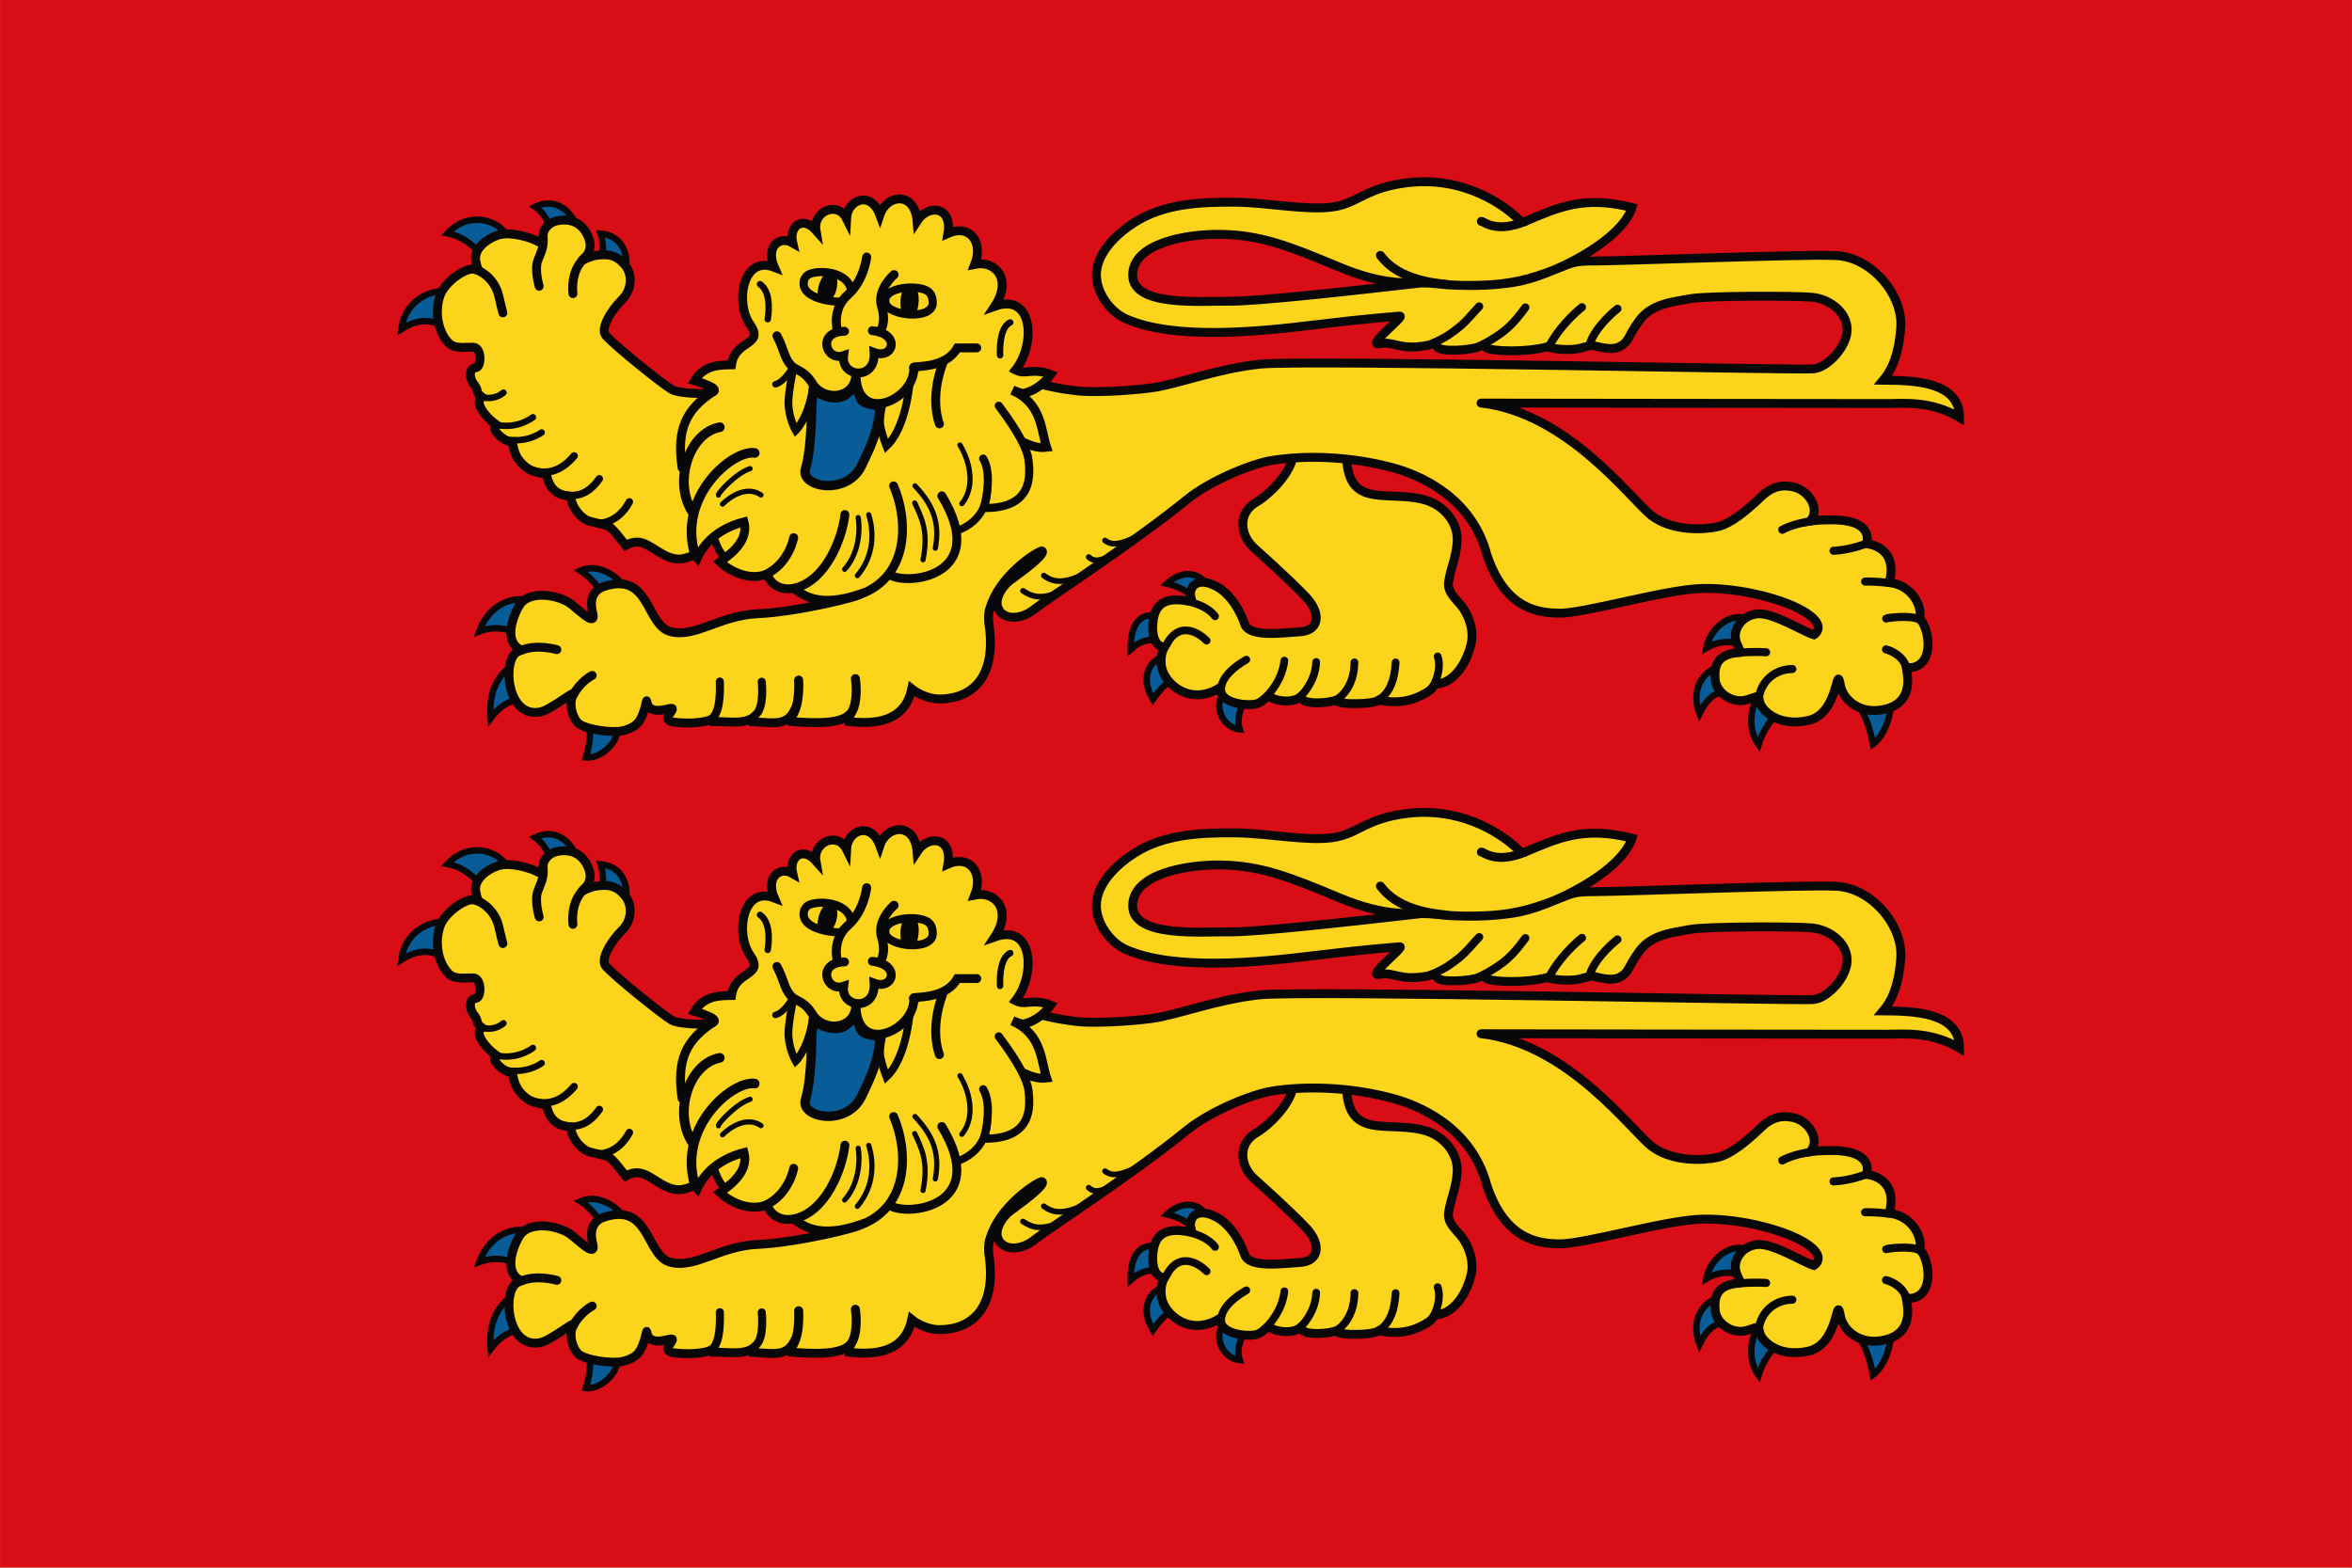 <?xml version="1.0" encoding="UTF-8"?>
<svg width="900" height="600" version="1.1" viewBox="0 0 238.12 158.75" xmlns="http://www.w3.org/2000/svg" xmlns:cc="http://creativecommons.org/ns#" xmlns:dc="http://purl.org/dc/elements/1.1/" xmlns:rdf="http://www.w3.org/1999/02/22-rdf-syntax-ns#">
<g transform="translate(953.76 33.351)">
<g transform="translate(1.25e-6 -1.15e-5)">
<path d="m-953.76-33.351h238.12v158.75h-238.12z" fill="#d90d16"/>
<g transform="matrix(1.071 0 0 1.071 45.447 -3.287)">
<g transform="translate(1.1311e-7 .994)">
<g transform="translate(0 .064)">
<g transform="matrix(.674 0 0 .674 -553.27 176.83)">
<path d="m-481.65-206.15c-0.312 1.472 0.231 1.5 0.854 2.551 0.623 1.05-0.372 4.279-0.372 4.279 2.867 0.271 6.513-4.214 3.022-6.285z" fill="#085d98" stroke="#080808" stroke-width=".905"/>
<path d="m-303.36-207.97s-0.281 0.241 0.899 1.767 1.809 5.012 1.809 5.012c2.292-1.628 3.35-7.165 1.745-7.228z" fill="#085d98" stroke="#080808" stroke-width=".905"/>
<path d="m-321.46-211.76c-0.873-0.974-5.361 1.403-3.525 6.273 1.904-3.93 4.098-2.789 4.098-2.789z" fill="#085d98" stroke="#080808" stroke-width=".905"/>
<path d="m-391.45-208.13c-1.729 0.554-0.888 4.589 1.981 4.873-0.995-3.102 2.586-5.477 0.189-5.477z" fill="#085d98" stroke="#080808" stroke-width=".905"/>
<path d="m-399.7-213.22c-1.507-0.608-4.226 2.093-1.942 5.737 2.301-3.296 4.254-3.494 4.254-3.494z" fill="#085d98" stroke="#080808" stroke-width=".905"/>
<path d="m-400.4-218.64c-0.775-1.002-4.473-1.48-4.356 4.143 2.682-2.419 4.861-0.768 4.854-0.721z" fill="#085d98" stroke="#080808" stroke-width=".905"/>
<path d="m-394.01-222.61c0.331-1.52-2.523-3.969-5.668-1.085 3.124 0.72 3.965 2.338 3.914 2.345z" fill="#085d98" stroke="#080808" stroke-width=".905"/>
<path d="m-374.49-242.36c-0.209 8.656 5.857 5.315 11.246 6.988 2.797 0.939 4.417 3.415 4.269 5.742-0.149 2.327-0.846 3.522-1.19 5.577-0.216 1.287 0.505 1.993 1.646 3.3 1.141 1.306 1.925 3.599 1.516 5.434-0.549 2.465-2.22 5.504-4.94 5.744 0.092-1.147-0.114 0.733 0.043-0.519 0 0-0.295 1.044-1.226 1.591-0.931 0.547-3.161 1.939-6.849 1.129 0 0 0.961-0.514 0.031 0.019-1.099 0.742-7.192 0.632-5.646-0.197 0.446 0.839 0 0-0.264 0.135-0.754 0.457-5.041 0.853-5.041-0.447-1.118 0.955-3.194 0.665-4.16 0.168-0.764-0.624-0.906 0.698-2.354 0.914-1.448 0.216-4.591-0.216-4.753-1.949-0.39-0.817-0.061 0.644 0.012-0.433-4.31 2.78-7.92-0.548-8.287-2.899-0.143-0.917-0.07-1.887 0.413-2.753 0 0-1.854 0.152-1.634-3.245 0.22-3.397 2.46-3.615 4.829-3.231 1.127 0.216 0.286-0.306 0.483-1.3 0.269-1.354 1.653-1.665 3.243-0.891 2.093 0.866 3.679 3.49 4.322 5.439 0.643 1.949 5.484 1.222 7.726 1.102 2.736-0.146 3.03-2.537 0.966-4.784-2.064-2.247-7.313-6.927-7.313-6.927-1.996-1.759-2.413-4.878 0.158-6.414 2.571-1.536 5.525-4.992 5.292-7.323z" fill="#fcd41c" stroke="#080808" stroke-width="1.247"/>
<path d="m-457.9-233.44c-0.734 2.147-0.018 5.305-2.529 6.514-2.525-0.178-2.607-4.067-3.103-3.215l1.062-0.753 0.246-0.415 0.529-0.257z" fill="#fcd41c" stroke="#080808" stroke-width="1.087"/>
<path d="m-314.48-210.05c-1.69-0.224-4.884 5.197-2.225 8.914 1.337-4.308 4.989-6.183 4.989-6.183z" fill="#085d98" stroke="#080808" stroke-width=".905"/>
<path d="m-318.34-218.49c-0.602-1.284-4.841-0.225-5.68 3.802 2.858-1.66 5.411-0.292 5.411-0.292z" fill="#085d98" stroke="#080808" stroke-width=".905"/>
<path d="m-475.42-221.84c0.468-1.366-3.17-5.147-6.509-3.685 3.101 2 3.917 5.438 3.917 5.438z" fill="#085d98" stroke="#080808" stroke-width=".905"/>
<path d="m-488.96-212.25c-1.145-1.389-6.184 0.892-5.572 7.429 2.931-3.955 6.382-2.491 6.382-2.491z" fill="#085d98" stroke="#080808" stroke-width=".905"/>
<path d="m-488.56-220.46c-0.463-1.833-5.749-1.582-7.557 3.447 3.751-1.404 6.534 1.061 6.534 1.061z" fill="#085d98" stroke="#080808" stroke-width=".905"/>
<path d="m-492.27-271.89c0.242-2.022-4.776-4.768-8.308-0.957 4.011 0.769 5.7 4.707 5.7 4.707l2.608-3.751z" fill="#085d98" stroke="#080808" stroke-width=".905"/>
<path d="m-500-264.02c-0.537-1.581-6.382-0.561-7.057 4.591 3.861-2.454 6.13-0.051 6.13-0.051z" fill="#085d98" stroke="#080808" stroke-width=".905"/>
<path d="m-482.67-272.85c0.633-1.577-1.973-5.5-5.617-3.718 3.029 2.183 2.155 5.925 2.155 5.925z" fill="#085d98" stroke="#080808" stroke-width=".905"/>
<path d="m-476.07-267.22c1.038-0.608 0.97-5.241-3.025-5.579 0.635 1.982 0.101 5.325 0.101 5.325z" fill="#085d98" stroke="#080808" stroke-width=".905"/>
<path d="m-452.61-248.01s4.139 14.294 15.07 2.328" fill="none" stroke="#080808" stroke-width=".362px"/>
<path d="m-384.92-241c-2.736 0.433-8.601 2.761-12.021 5.551-7.212 5.882-19.762 14.058-21.371 15.358-1.61 1.3-3.951 1.615-4.916 0.099-0.966-1.517-1.61-0.433-1.449 1.733 1.279 8.179-2.809 10.827-7.107 10.732-1.157-0.025-2.74-0.64-3.692-1.411-0.939 4.571-5.093 5.025-8.846 4.574-0.058-0.539 0.286-1.161 0.286-1.161-1.24 1.571-5.053 1.405-8.326 1.167-0.218-0.956 0.426-0.859 0.381-1.454-1.099 2.01-2.701 1.685-5.763 1.472-0.036-0.423 0.398-0.913 0.398-0.913-1.34 1.425-3.788 0.854-5.954 0.888-0.078-0.384-0.678-0.141-0.678-0.141-0.864 0.26-2.702 0.535-5.138 0.197-1.21-0.45-0.187-1.075 0.071-1.744 0.282-0.686-2.91 1.179-3.541-0.866-0.127-0.889 0 0-0.673 1.673-0.42 1.043-0.995 1.713-2.604 2.145-1.61 0.433-5.598-0.173-6.439-1.082-0.868-0.897-1.288-2.815-0.644-3.899 0.644-1.082-3.065 2.09-4.668 2.383-4.715 0.884-5.334-7.424-3.123-8.449l0.514-0.238c-2.349-0.984-1.463-4.258-0.289-6.255 1.174-1.997 4.801-1.682 6.921-0.433 1.241 0.828 3.896 3.668 3.381 1.516-0.359-1.33-0.361-3.108 1.586-3.748 6.501-2.137 5.828 5.493 9.359 6.347s6.777-2.277 12.252-2.526c5.475-0.248 14.324-2.415 14.299-2.754-7.213 2.428-8.753-0.987-9.557-0.771-2.828 0.345-3.508-2.053-3.498-2.03-2.555 1.011-5.288-0.467-6.602-1.718 0.919-0.718 4.141-2.696 3.366-5.609-3.002 0.782-5.338 2.47-6.542 5.036-0.705-0.905-1.612 0.803-3.964-0.089-2.353-0.892-3.636-3.063-6.085-1.652-2.619-3.318-1.944-2.559-4.936-3.351-1.815-0.481-2.936-2.91-2.662-3.38 0.274-0.47-2.826 0.43-3.488-3.159 0.183-0.296-0.688 0.043-2.357-0.716-2.032-1.232-2.279-2.835-2.439-3.917-1.039 0.097-3.254-1.812-2.254-2.383-1.692-1.221-3.131-3.23-2.004-3.881-0.987-0.756-0.434-0.793-0.99-1.619-1.026-1.221-0.708-2.512 0.097-2.512 0.805 0 0.923-2.883-0.384-2.883-1.307 0-2.578 0.229-3.387-0.582-1.634-1.637-2.015-4.691-1.163-6.842 0.716-1.807 3.486-3.713 4.649-3.518 1.163 0.196 0.581 0.586 0.291-1.173-0.291-1.759 1.64-3.08 2.906-3.518 1.533-0.682 4.306 0.109 5.375 0.587 1.032 0.462 1.162 0.782 1.162-0.587 0-0.962 0.831-1.818 1.83-2.07 1.663-0.382 2.996 0.062 3.836 1.092 0.826 1.013 1.453 2.737 0.291 3.909-1.162 1.172 0 0 1.735-0.212 2.022-0.247 2.936 0.38 3.785 1.385 1.056 1.249 1.064 3.43-0.436 4.887-1.322 1.284-3.196 4.104-2.179 5.082 1.454 1.57 7.866 6.738 9.228 7.524 1.363 0.787 10.391 0.922 3.182-1.27 1.334-2.295 3.764-2.188 5.16-2.218 0.453-3.555 4.697-2.649 2.594-5.669v-2e-5c-2.104-3.02-1.059-9.74 3.408-8.014-1.25-2.881 0.717-4.501 2.58-3.413-0.566-2.397 1.421-3.857 3.264-1.774-0.453-2.674 3.034-4.173 4.281-1.64 0.131-2.693 3.402-3.991 4.677-0.531 0.952-2.897 4.877-3.351 5.221 0.859 1.535-2.384 4.964-2.102 4.321 1.745 3.043-1.359 5.006 1.197 3.774 4.338 2.834-0.589 5.32 2.037 2.794 5.884 5.468-1.951 5.741 5.398 2.919 8.941 1.46 0.867 0.856 0.834 2.143 1.483 1.288 0.649 4.446 1.216 6.492 1.448s6.852 0.05 10.462-0.433c3.61-0.482 8.985-2.647 15.126-3.315 6.141-0.668 75.608 0.874 77.701 0.657 2.093-0.217 4.872-3.346 4.711-5.729-0.161-2.382-2.571-4.109-4.985-4.325-2.414-0.216-14.809-0.216-17.063 0.217-2.253 0.432-5.337 0.655-7.082 3.032-1.745 2.377-1.36 2.903-2.724 3.66-1.364 0.758-3.635-0.229-4.06-0.13l-1.173 0.274c-0.904 0.358-3.101 0.397-4.702 0l-0.122-0.125c-3.289 0.883-7.794 0.645-8.641 0.211-0.619-0.453 0.598-1.017-1.113-0.18-1.083 0.462-5.569 0.824-5.891-0.065-0.043-0.701-0.551-0.357-1.184-0.158-4.077 0.789-4.754-0.616-6.824-0.213-2.07 0.403 3.737-3.973 2.795-3.876-1.3 0.135-4.292 0.3-12.072 1.251-7.781 0.951-19.555 2.127-26.306-0.863-2.293-1.016-4.21-3.773-4.145-6.281 0.078-2.996 2.806-5.628 5.334-7.237 4.058-2.584 8.98-2.891 14.148-2.844 4.472 0.041 9.928 1.178 13.599 0.678 3.671-0.5 4.724-2.835 11.029-3.465 6.306-0.63 11.949 2.034 15.432 5.489-0.957 0.236 0.456 0.039 0.456 0.039 4.735-1.977 8.245-3.722 15.125-1.999-1.503 4.76-11.46 9.757-16.69 10.522-5.229 0.764-8.905 0.334-12.477 0.027-1.61-0.117-5.052 0.681-11.998-2.234-6.946-2.914-10.988-4.481-16.569-4.553-4.633-0.06-12.302 1.201-12.306 5.717-4e-3 4.516 9.749 3.607 13.492 3.67 3.743 0.063 17.464-1.475 26.967-2.564 3.22 0 2.113 0.344 6.606 0.346 4.493 1e-3 7.338-0.444 11.052-1.801 3.713-1.357 3.262-1.625 6.804-1.625 3.542 0 29.819-0.984 33.36-0.767 5.126-0.034 9.771 5.364 9.45 10.043-0.321 4.679-1.725 6.563-2.469 7.448 4.118 0.027 10.717 0.119 10.717 5.223-4.031-2.38-7.898-1.951-9.974-1.951-0.533 6e-3 -58.421-0.058-57.122-0.066 12.258 1.408 21.102 13.678 23.965 15.837 2.863 2.159 7.244 1.949 9.175 1.516 1.931-0.433 4.185-2.383 5.795-3.899 1.577-1.616 3.067-2.146 5.004-1.645 1.937 0.501 3.668 2.926 2.244 4.73 0 0 1.027-0.154 2.732-0.154 6.498-0.076 5.113 3.349 5.113 3.349s4.487 0.264 3.238 5.34l0.023 0.114c2.652 0.318 4.147 2.466 4.28 4.235l-4e-3 0.91c1.124 1.064 2.123 5.914-0.9 6.726-0.338 0.091-1.05 0.04-1.05 0.04 0.286 1.515 0.847 4.829-2.812 5.808s-6.093-1.357-6.415-3.307c-0.642-3.412-0.142 4.036-4.568 4.937-4.179 0.904-6.401-1.414-6.723-2.497-0.323-1.083 0.195-1.059-1.77-0.435-1.965 0.624-4.327-0.84-4.508-2.815-0.181-1.975 0.314-3.514 3.182-3.784 0.353-0.405 0.677 0.675-0.13-1.23-0.807-1.905 0.677-3.998 2.872-4.208 2.196-0.21 6.647 2.614 7.919 2.942 0 0 1.902-1.125-1.033-3.052s-9.46-3.608-14.742-3.446c-5.281 0.162-16.701 3.602-20.134 3.463-2.453-0.099-7.339-0.33-9.966-8.227-2.134-8.062-9.431-11.252-13.58-12.279-5.257-1.373-11.263-1.74-16.52-0.934z" fill="#fcd41c" stroke="#080808" stroke-width="1.247"/>
<path d="m-449.25-251.14c0.726 1.156 3.492 2.005 4.735 0.759 0.94-0.941 1.414-0.817 1.797 0.537 0.396 1.4 2.823 0.699 2.762 1.717-0.164 2.719-1.22 5.112-2.568 7.892-2.069 4.267-8.605 2.979-7.862 0.462 1.017-3.449 0.799-9.511 0.967-9.742z" fill="#085d98" stroke="#080808" stroke-width="1.313"/>
<path d="m-296.03-212.12c-0.7-1.884-2.801-2.356-2.801-2.356" fill="none" stroke="#080808" stroke-linecap="round" stroke-width="1.132"/>
<path d="m-428.71-243.15c1.587 2.649 2.054 6.046 0.261 8.227" fill="none" stroke="#080808" stroke-linecap="round" stroke-width=".724"/>
<path d="m-435.02-237.42c2.59 2.732 3.506 5.23 2.852 8.75" fill="none" stroke="#080808" stroke-linecap="round" stroke-width=".724"/>
<path d="m-435.06-235.02c0.914 1.977 1.992 3.91 1.167 7.969" fill="none" stroke="#080808" stroke-linecap="round" stroke-width=".724"/>
<path d="m-441.51-233.37c0.668 2.104 0.919 5.573-1.587 8.544" fill="none" stroke="#080808" stroke-linecap="round" stroke-width=".724"/>
<path d="m-444.89-225.71c1.719-1.867 2.278-4.887 1.905-7.262" fill="none" stroke="#080808" stroke-linecap="round" stroke-width=".724"/>
<path d="m-458.15-239.84c-2.048 0.667-4.579 3.533-4.443 3.714" fill="none" stroke="#080808" stroke-linecap="round" stroke-width=".724"/>
<path d="m-456.62-236.14c-2.54-1.708-5.397 1.282-5.397 1.282" fill="none" stroke="#080808" stroke-linecap="round" stroke-width=".724"/>
<path d="m-421.66-260.34c-1.675 0.739-1.428 4.598-1.428 4.598" fill="none" stroke="#080808" stroke-linecap="round" stroke-width=".905"/>
<path d="m-456.75-265.71c1.787 1.227 1.073 4.907 1.073 4.907" fill="none" stroke="#080808" stroke-linecap="round" stroke-width=".905"/>
<path d="m-496.94-267.88c1.951 0.583 3.177 2.216 3.527 3.761 0.35 1.545 0.595 2.431 0.595 2.431" fill="none" stroke="#080808" stroke-linecap="round" stroke-width="1.247"/>
<path d="m-481.45-269.28c-1.987 1.806-1.544 4.902-1.544 4.902" fill="none" stroke="#080808" stroke-linecap="round" stroke-width="1.247"/>
<path d="m-424.46-220.37c1.225-4.231 6.046-7.545 7.207-7.926 0 0 1.249 0.047-4.164 3.943-1.401 0.943-2.734 3.081-1.745 4.455" fill="none" stroke="#080808" stroke-width="1.247"/>
<path d="m-431.26-236.02c6.885 11.341-4.998 12.689-7.341 11.035" fill="none" stroke="#080808" stroke-linecap="round" stroke-width="1.247"/>
<path d="m-421.39-250.81c4.216 1.777 4.059 5.76 4.832 7.987-1.293 0.166-2.344-0.297-3.472-0.796" fill="none" stroke="#080808" stroke-width="1.247"/>
<path d="m-424.87-237.05c0 3.77-2.679 5.316-3.905 5.788" fill="none" stroke="#080808" stroke-linecap="round" stroke-width="1.058"/>
<path d="m-487.17-272.45c0.108 1.521-0.207 2.037-0.733 3.369-0.525 1.331 0.175 3.663 0.175 3.663" fill="none" stroke="#080808" stroke-linecap="round" stroke-width="1.247"/>
<path d="m-309.01-232.52c-3.333 0.466-4.615 1.419-4.614 1.418" fill="none" stroke="#080808" stroke-linecap="round" stroke-width="1.132"/>
<path d="m-301.65-229.3c-2.451 0.942-4.541 0.984-4.541 0.984" fill="none" stroke="#080808" stroke-linecap="round" stroke-width="1.132"/>
<path d="m-298.54-223.82c-2.102-0.234-3.225-0.169-3.225-0.169" fill="none" stroke="#080808" stroke-linecap="round" stroke-width="1.132"/>
<path d="m-294.06-218.61c-1.098-0.761-4.659-0.284-4.744-0.205" fill="none" stroke="#080808" stroke-linecap="round" stroke-width="1.132"/>
<path d="m-316.67-207.73c0.526-2.827 2.778-3.993 4.704-3.993" fill="none" stroke="#080808" stroke-linecap="round" stroke-width="1.132"/>
<path d="m-319.45-213.98c1.559-0.239 3.808-0.094 3.808-0.094" fill="none" stroke="#080808" stroke-linecap="round" stroke-width="1.132"/>
<path d="m-463.24-250.7c-3.912 2.554-5.232 5.325-4.45 10.732" fill="none" stroke="#080808" stroke-linecap="round" stroke-width="1.247"/>
<path d="m-438.02-237.42c2.027 4.655 2.307 12.62-4.647 15.217" fill="none" stroke="#080808" stroke-linecap="round" stroke-width="1.239"/>
<path d="m-444.85-233.4c-0.351 3.307-2.679 9.448-7.214 10.358" fill="none" stroke="#080808" stroke-linecap="round" stroke-width="1.247"/>
<path d="m-340.36-257.38c0.876-2.592 3.868-4.884 3.868-4.884" fill="none" stroke="#080808" stroke-linecap="round" stroke-width="1.132"/>
<path d="m-345.86-257.4c1.752-3.063 4.386-5.077 4.386-5.077" fill="none" stroke="#080808" stroke-linecap="round" stroke-width="1.132"/>
<path d="m-355.04-257.43c2.664-1.49 3.781-2.486 5.628-5.018" fill="none" stroke="#080808" stroke-linecap="round" stroke-width="1.132"/>
<path d="m-362.19-257.52c1.594-0.7 2.43-1.312 3.499-2.174 1.046-0.844 1.655-1.687 2.805-2.898" fill="none" stroke="#080808" stroke-linecap="round" stroke-width="1.132"/>
<path d="m-360.59-265.7c-6.1-0.558-8.188-2.796-9.153-4.047" fill="none" stroke="#080808" stroke-linecap="round" stroke-width="1.247"/>
<path d="m-349.49-274.5c-4.1 1.662-5.739-0.021-6.09-0.021" fill="none" stroke="#080808" stroke-linecap="round" stroke-width="1.247"/>
<path d="m-456.01-224.96c3.342-1.55 3.979-5.196 3.979-5.196" fill="none" stroke="#080808" stroke-linecap="round" stroke-width="1.247"/>
<path d="m-457.5-242.04c-3.085-0.472-10.89 6.101-8.372 14.273" fill="none" stroke="#080808" stroke-linecap="round" stroke-width="1.35"/>
<path d="m-462.4-245.65c-4.383 0.832-6.53 7.774-3.852 11.855" fill="none" stroke="#080808" stroke-linecap="round" stroke-width="1.358"/>
<path d="m-423.27-248.66c2.897 3.852 3.999 6.207 4.167 7.549 0.273 2.331 0.574 6.892-6.272 6.799 0.53-1.766 1.014-5.12-0.082-6.934" fill="none" stroke="#080808" stroke-linecap="round" stroke-width="1.139"/>
<path d="m-435.86-265.49c-0.557 0.027-0.918 0.175-0.948 0.732-8e-3 0.126-0.158 0.561-0.221 1.012-0.063 0.451-0.046 0.938 0.01 1.484 0.29 1.294 1.961 1.464 2.271 0.399 0.179-0.668 0.261-1.231 0.252-1.774-5e-3 -0.271-0.049-0.597-0.099-0.84-0.15-0.627-0.639-1.024-1.265-1.013z" color="#000000" color-rendering="auto" fill="#080808" image-rendering="auto" shape-rendering="auto" solid-color="#000000" style="isolation:auto;mix-blend-mode:normal;text-decoration-color:#000000;text-decoration-line:none;text-decoration-style:solid;text-indent:0;text-transform:none;white-space:normal"/>
<path d="m-446.08-264.82c0.272-0.872 0.452-2.816-1.392-2.429-0.015 7e-3 -0.031 0.015-0.047 0.022l-8e-3 4e-3c-0.472 0.323-0.898 1.268-1.016 1.815-0.118 0.546-0.555 2.169 0.984 2.276l4e-3 -2.5e-4 4e-3 -2.4e-4c0.012 4e-4 0.038 2e-3 0.038 2e-3 0.748-0.177 1.245-0.97 1.434-1.689z" color="#000000" color-rendering="auto" fill="#080808" image-rendering="auto" shape-rendering="auto" solid-color="#000000" style="isolation:auto;mix-blend-mode:normal;text-decoration-color:#000000;text-decoration-line:none;text-decoration-style:solid;text-indent:0;text-transform:none;white-space:normal"/>
<path d="m-426.35-256.77h-2.732c-1.934 3.419-7.364 2.248-5.905 2.901" fill="none" stroke="#080808" stroke-linecap="round" stroke-width="1.247"/>
<path d="m-435.19-254.05c0.242 4.51-7.906 8.191-8.106 1.17" fill="none" stroke="#080808" stroke-linecap="round" stroke-width="1.247"/>
<path d="m-443.31-252.92c-0.178 3.299-4.611 3.792-6.212 0.965-1.246-1.885-2.245-1.513-3.051-2.571-0.876-1.15-0.799-2.021-1.811-3.941" fill="none" stroke="#080808" stroke-linecap="round" stroke-width="1.257"/>
<path d="m-431.13-254.59c-1.905 5.125-0.457 8.484-0.457 8.484" fill="none" stroke="#080808" stroke-linecap="round" stroke-width="1.247"/>
<path d="m-452.53-253.52c-1.103 1.716-2.065 1.852-2.065 1.852" fill="none" stroke="#080808" stroke-linecap="round" stroke-width=".905"/>
<path d="m-421.41-253.97s0.831 0.664 1.787 0.573c1.223-0.117 2.265-0.21 3.64 0.35-0.768 1.1-2.074 2.204-3.638 2.615-0.5 0.132-1.464-0.351-1.711-0.454" fill="#fcd41c" stroke="#080808" stroke-width="1.247"/>
<path d="m-495.59-249.83c1.859 0.391 2.955-0.759 2.877-0.699" fill="none" stroke="#080808" stroke-linecap="round" stroke-width=".905"/>
<path d="m-494.29-246.12c3.289 1.003 5.68-0.923 5.68-0.923" fill="none" stroke="#080808" stroke-linecap="round" stroke-width=".905"/>
<path d="m-490.13-214.39c2.075-0.86 4.881-0.054 4.881-0.054" fill="#085d98" stroke="#080808" stroke-linecap="round" stroke-width="1.247"/>
<path d="m-482.89-208.2c1.051-1.884 2.597-2.629 2.597-2.629" fill="#085d98" stroke="#080808" stroke-linecap="round" stroke-width="1.247"/>
<path d="m-463.81-204.62c1.392-0.532 1.482-3.4 1.421-5.349" fill="none" stroke="#080808" stroke-linecap="round" stroke-width="1.132"/>
<path d="m-457.39-205.3c1.302-0.996 0.875-4.641 0.875-4.641" fill="none" stroke="#080808" stroke-linecap="round" stroke-width="1.132"/>
<path d="m-452.28-205.25c1.178-1.248 0.943-4.922 0.943-4.922" fill="none" stroke="#080808" stroke-linecap="round" stroke-width="1.268"/>
<path d="m-444.12-205.33c1.287-1.601 0.742-5.031 0.742-5.044" fill="none" stroke="#080808" stroke-linecap="round" stroke-width="1.268"/>
<path d="m-388.55-213.04c-3.601 2.11-3.563 3.854-3.524 4.358" fill="none" stroke="#080808" stroke-linecap="round" stroke-width="1.087"/>
<path d="m-383.21-212.9c-0.351 3.063-2.542 5.05-2.542 5.05" fill="none" stroke="#080808" stroke-linecap="round" stroke-width="1.087"/>
<path d="m-378.75-212.71c-0.111 2.915-2.202 4.833-2.202 4.833" fill="none" stroke="#080808" stroke-linecap="round" stroke-width="1.087"/>
<path d="m-373.39-212.66c-9e-3 3.446-2.012 4.867-2.012 4.867" fill="none" stroke="#080808" stroke-linecap="round" stroke-width="1.087"/>
<path d="m-367.61-212.65c-0.148 2.545-0.819 3.96-1.87 4.902" fill="none" stroke="#080808" stroke-linecap="round" stroke-width="1.087"/>
<path d="m-361.71-213.49c0.526 1.65-0.259 3.359-0.259 3.359" fill="none" stroke="#080808" stroke-linecap="round" stroke-width="1.087"/>
<path d="m-396.78-221.21c2.948 0.632 3.843 2.085 3.843 2.085" fill="none" stroke="#080808" stroke-linecap="round" stroke-width="1.087"/>
<path d="m-399.78-215.08c1.891-3.646 4.77-1.545 5.663-0.627" fill="none" stroke="#080808" stroke-linecap="round" stroke-width="1.087"/>
<path d="m-414.85-222.49c-2.505 0.999-3.69 0.68-5.023-0.203" fill="none" stroke="#080808" stroke-linecap="round" stroke-width=".792"/>
<path d="m-411.49-224.95c-2.599 1.218-4.106 1.142-5.461 0.115" fill="none" stroke="#080808" stroke-linecap="round" stroke-width=".792"/>
<path d="m-407.02-227.96c-1.758 1-2.759 1.342-3.632 0.526" fill="none" stroke="#080808" stroke-linecap="round" stroke-width=".792"/>
<path d="m-403.92-230.28c-2.151 1-3.376 1.342-4.444 0.526" fill="none" stroke="#080808" stroke-linecap="round" stroke-width=".792"/>
<path d="m-452.03-254.18s-0.73 3.41-0.739 5.058c-0.012 2.162 1.022 3.934 1.022 3.934s1.967-1.875 2.493-6.677" fill="none" stroke="#080808" stroke-width="1.087"/>
<path d="m-439.46-249.44s-0.526 2.139-0.455 3.221c0.073 1.117 0.897 3.237 0.897 3.237 0.841-0.778 2.564-2.982 3.249-8.688" fill="none" stroke="#080808" stroke-width="1.087"/>
<path d="m-492.24-243.91c2.903 0.447 4.7-0.894 4.856-1" fill="none" stroke="#080808" stroke-linecap="round" stroke-width=".905"/>
<path d="m-479.67-232.19c0.026 0.047 2.825 0.305 4.593-2.988" fill="none" stroke="#080808" stroke-linecap="round" stroke-width="1.041"/>
<path d="m-484.94-236.28c1.906 0.384 3.762 0.523 5.644-2.131" fill="none" stroke="#080808" stroke-linecap="round" stroke-width="1.041"/>
<path d="m-489.46-239.91c0.328-0.057 3.374 2.137 6.636-1.71" fill="none" stroke="#080808" stroke-linecap="round" stroke-width="1.041"/>
<path d="m-432.53-263.15c0.087 2.557-6.153 1.905-6.599 0.142-0.628-2.132 3.682-2.637 5.492-1.934 0.954 0.37 1.074 1.135 1.107 1.793z" fill="none" stroke="#080808" stroke-width="1.148"/>
<path d="m-444-264.97c-0.516-2.57-4.618-2.822-6.002-2.071-0.193 0.105-0.455 0.463-0.541 0.642-0.814 2.626 3.784 3.168 4.907 3.14" fill="none" stroke="#080808" stroke-width="1.148"/>
<path d="m-445.91-259.27s-0.823-2.927 1.464-4.939c2.287-2.012 2.652-5.305 2.652-5.305" fill="none" stroke="#080808" stroke-linecap="round" stroke-width="1.268"/>
<path d="m-439.97-259s1.006-1.189 0.274-3.567c-0.732-2.378 1.738-4.482 1.738-4.482" fill="none" stroke="#080808" stroke-linecap="round" stroke-width="1.268"/>
<path d="m-441-259.19c4.033 0.437 2.944 4.079 0.248 3.065 0.248 4.009-4.699 3.504-4.276 0.432-2.496 0.855-3.816-3.361 0.126-3.408" fill="none" stroke="#080808" stroke-linecap="round" stroke-width="1.247"/>
</g>
<g transform="matrix(.674 0 0 .674 -553.27 236.46)">
<path d="m-481.65-206.15c-0.312 1.472 0.231 1.5 0.854 2.551 0.623 1.05-0.372 4.279-0.372 4.279 2.867 0.271 6.513-4.214 3.022-6.285z" fill="#085d98" stroke="#080808" stroke-width=".905"/>
<path d="m-303.36-207.97s-0.281 0.241 0.899 1.767 1.809 5.012 1.809 5.012c2.292-1.628 3.35-7.165 1.745-7.228z" fill="#085d98" stroke="#080808" stroke-width=".905"/>
<path d="m-321.46-211.76c-0.873-0.974-5.361 1.403-3.525 6.273 1.904-3.93 4.098-2.789 4.098-2.789z" fill="#085d98" stroke="#080808" stroke-width=".905"/>
<path d="m-391.45-208.13c-1.729 0.554-0.888 4.589 1.981 4.873-0.995-3.102 2.586-5.477 0.189-5.477z" fill="#085d98" stroke="#080808" stroke-width=".905"/>
<path d="m-399.7-213.22c-1.507-0.608-4.226 2.093-1.942 5.737 2.301-3.296 4.254-3.494 4.254-3.494z" fill="#085d98" stroke="#080808" stroke-width=".905"/>
<path d="m-400.4-218.64c-0.775-1.002-4.473-1.48-4.356 4.143 2.682-2.419 4.861-0.768 4.854-0.721z" fill="#085d98" stroke="#080808" stroke-width=".905"/>
<path d="m-394.01-222.61c0.331-1.52-2.523-3.969-5.668-1.085 3.124 0.72 3.965 2.338 3.914 2.345z" fill="#085d98" stroke="#080808" stroke-width=".905"/>
<path d="m-374.49-242.36c-0.209 8.656 5.857 5.315 11.246 6.988 2.797 0.939 4.417 3.415 4.269 5.742-0.149 2.327-0.846 3.522-1.19 5.577-0.216 1.287 0.505 1.993 1.646 3.3 1.141 1.306 1.925 3.599 1.516 5.434-0.549 2.465-2.22 5.504-4.94 5.744 0.092-1.147-0.114 0.733 0.043-0.519 0 0-0.295 1.044-1.226 1.591-0.931 0.547-3.161 1.939-6.849 1.129 0 0 0.961-0.514 0.031 0.019-1.099 0.742-7.192 0.632-5.646-0.197 0.446 0.839 0 0-0.264 0.135-0.754 0.457-5.041 0.853-5.041-0.447-1.118 0.955-3.194 0.665-4.16 0.168-0.764-0.624-0.906 0.698-2.354 0.914-1.448 0.216-4.591-0.216-4.753-1.949-0.39-0.817-0.061 0.644 0.012-0.433-4.31 2.78-7.92-0.548-8.287-2.899-0.143-0.917-0.07-1.887 0.413-2.753 0 0-1.854 0.152-1.634-3.245 0.22-3.397 2.46-3.615 4.829-3.231 1.127 0.216 0.286-0.306 0.483-1.3 0.269-1.354 1.653-1.665 3.243-0.891 2.093 0.866 3.679 3.49 4.322 5.439 0.643 1.949 5.484 1.222 7.726 1.102 2.736-0.146 3.03-2.537 0.966-4.784-2.064-2.247-7.313-6.927-7.313-6.927-1.996-1.759-2.413-4.878 0.158-6.414 2.571-1.536 5.525-4.992 5.292-7.323z" fill="#fcd41c" stroke="#080808" stroke-width="1.247"/>
<path d="m-457.9-233.44c-0.734 2.147-0.018 5.305-2.529 6.514-2.525-0.178-2.607-4.067-3.103-3.215l1.062-0.753 0.246-0.415 0.529-0.257z" fill="#fcd41c" stroke="#080808" stroke-width="1.087"/>
<path d="m-314.48-210.05c-1.69-0.224-4.884 5.197-2.225 8.914 1.337-4.308 4.989-6.183 4.989-6.183z" fill="#085d98" stroke="#080808" stroke-width=".905"/>
<path d="m-318.34-218.49c-0.602-1.284-4.841-0.225-5.68 3.802 2.858-1.66 5.411-0.292 5.411-0.292z" fill="#085d98" stroke="#080808" stroke-width=".905"/>
<path d="m-475.42-221.84c0.468-1.366-3.17-5.147-6.509-3.685 3.101 2 3.917 5.438 3.917 5.438z" fill="#085d98" stroke="#080808" stroke-width=".905"/>
<path d="m-488.96-212.25c-1.145-1.389-6.184 0.892-5.572 7.429 2.931-3.955 6.382-2.491 6.382-2.491z" fill="#085d98" stroke="#080808" stroke-width=".905"/>
<path d="m-488.56-220.46c-0.463-1.833-5.749-1.582-7.557 3.447 3.751-1.404 6.534 1.061 6.534 1.061z" fill="#085d98" stroke="#080808" stroke-width=".905"/>
<path d="m-492.27-271.89c0.242-2.022-4.776-4.768-8.308-0.957 4.011 0.769 5.7 4.707 5.7 4.707l2.608-3.751z" fill="#085d98" stroke="#080808" stroke-width=".905"/>
<path d="m-500-264.02c-0.537-1.581-6.382-0.561-7.057 4.591 3.861-2.454 6.13-0.051 6.13-0.051z" fill="#085d98" stroke="#080808" stroke-width=".905"/>
<path d="m-482.67-272.85c0.633-1.577-1.973-5.5-5.617-3.718 3.029 2.183 2.155 5.925 2.155 5.925z" fill="#085d98" stroke="#080808" stroke-width=".905"/>
<path d="m-476.07-267.22c1.038-0.608 0.97-5.241-3.025-5.579 0.635 1.982 0.101 5.325 0.101 5.325z" fill="#085d98" stroke="#080808" stroke-width=".905"/>
<path d="m-452.61-248.01s4.139 14.294 15.07 2.328" fill="none" stroke="#080808" stroke-width=".362px"/>
<path d="m-384.92-241c-2.736 0.433-8.601 2.761-12.021 5.551-7.212 5.882-19.762 14.058-21.371 15.358-1.61 1.3-3.951 1.615-4.916 0.099-0.966-1.517-1.61-0.433-1.449 1.733 1.279 8.179-2.809 10.827-7.107 10.732-1.157-0.025-2.74-0.64-3.692-1.411-0.939 4.571-5.093 5.025-8.846 4.574-0.058-0.539 0.286-1.161 0.286-1.161-1.24 1.571-5.053 1.405-8.326 1.167-0.218-0.956 0.426-0.859 0.381-1.454-1.099 2.01-2.701 1.685-5.763 1.472-0.036-0.423 0.398-0.913 0.398-0.913-1.34 1.425-3.788 0.854-5.954 0.888-0.078-0.384-0.678-0.141-0.678-0.141-0.864 0.26-2.702 0.535-5.138 0.197-1.21-0.45-0.187-1.075 0.071-1.744 0.282-0.686-2.91 1.179-3.541-0.866-0.127-0.889 0 0-0.673 1.673-0.42 1.043-0.995 1.713-2.604 2.145-1.61 0.433-5.598-0.173-6.439-1.082-0.868-0.897-1.288-2.815-0.644-3.899 0.644-1.082-3.065 2.09-4.668 2.383-4.715 0.884-5.334-7.424-3.123-8.449l0.514-0.238c-2.349-0.984-1.463-4.258-0.289-6.255 1.174-1.997 4.801-1.682 6.921-0.433 1.241 0.828 3.896 3.668 3.381 1.516-0.359-1.33-0.361-3.108 1.586-3.748 6.501-2.137 5.828 5.493 9.359 6.347s6.777-2.277 12.252-2.526c5.475-0.248 14.324-2.415 14.299-2.754-7.213 2.428-8.753-0.987-9.557-0.771-2.828 0.345-3.508-2.053-3.498-2.03-2.555 1.011-5.288-0.467-6.602-1.718 0.919-0.718 4.141-2.696 3.366-5.609-3.002 0.782-5.338 2.47-6.542 5.036-0.705-0.905-1.612 0.803-3.964-0.089-2.353-0.892-3.636-3.063-6.085-1.652-2.619-3.318-1.944-2.559-4.936-3.351-1.815-0.481-2.936-2.91-2.662-3.38 0.274-0.47-2.826 0.43-3.488-3.159 0.183-0.296-0.688 0.043-2.357-0.716-2.032-1.232-2.279-2.835-2.439-3.917-1.039 0.097-3.254-1.812-2.254-2.383-1.692-1.221-3.131-3.23-2.004-3.881-0.987-0.756-0.434-0.793-0.99-1.619-1.026-1.221-0.708-2.512 0.097-2.512 0.805 0 0.923-2.883-0.384-2.883-1.307 0-2.578 0.229-3.387-0.582-1.634-1.637-2.015-4.691-1.163-6.842 0.716-1.807 3.486-3.713 4.649-3.518 1.163 0.196 0.581 0.586 0.291-1.173-0.291-1.759 1.64-3.08 2.906-3.518 1.533-0.682 4.306 0.109 5.375 0.587 1.032 0.462 1.162 0.782 1.162-0.587 0-0.962 0.831-1.818 1.83-2.07 1.663-0.382 2.996 0.062 3.836 1.092 0.826 1.013 1.453 2.737 0.291 3.909-1.162 1.172 0 0 1.735-0.212 2.022-0.247 2.936 0.38 3.785 1.385 1.056 1.249 1.064 3.43-0.436 4.887-1.322 1.284-3.196 4.104-2.179 5.082 1.454 1.57 7.866 6.738 9.228 7.524 1.363 0.787 10.391 0.922 3.182-1.27 1.334-2.295 3.764-2.188 5.16-2.218 0.453-3.555 4.697-2.649 2.594-5.669v-2e-5c-2.104-3.02-1.059-9.74 3.408-8.014-1.25-2.881 0.717-4.501 2.58-3.413-0.566-2.397 1.421-3.857 3.264-1.774-0.453-2.674 3.034-4.173 4.281-1.64 0.131-2.693 3.402-3.991 4.677-0.531 0.952-2.897 4.877-3.351 5.221 0.859 1.535-2.384 4.964-2.102 4.321 1.745 3.043-1.359 5.006 1.197 3.774 4.338 2.834-0.589 5.32 2.037 2.794 5.884 5.468-1.951 5.741 5.398 2.919 8.941 1.46 0.867 0.856 0.834 2.143 1.483 1.288 0.649 4.446 1.216 6.492 1.448s6.852 0.05 10.462-0.433c3.61-0.482 8.985-2.647 15.126-3.315 6.141-0.668 75.608 0.874 77.701 0.657 2.093-0.217 4.872-3.346 4.711-5.729-0.161-2.382-2.571-4.109-4.985-4.325-2.414-0.216-14.809-0.216-17.063 0.217-2.253 0.432-5.337 0.655-7.082 3.032-1.745 2.377-1.36 2.903-2.724 3.66-1.364 0.758-3.635-0.229-4.06-0.13l-1.173 0.274c-0.904 0.358-3.101 0.397-4.702 0l-0.122-0.125c-3.289 0.883-7.794 0.645-8.641 0.211-0.619-0.453 0.598-1.017-1.113-0.18-1.083 0.462-5.569 0.824-5.891-0.065-0.043-0.701-0.551-0.357-1.184-0.158-4.077 0.789-4.754-0.616-6.824-0.213-2.07 0.403 3.737-3.973 2.795-3.876-1.3 0.135-4.292 0.3-12.072 1.251-7.781 0.951-19.555 2.127-26.306-0.863-2.293-1.016-4.21-3.773-4.145-6.281 0.078-2.996 2.806-5.628 5.334-7.237 4.058-2.584 8.98-2.891 14.148-2.844 4.472 0.041 9.928 1.178 13.599 0.678 3.671-0.5 4.724-2.835 11.029-3.465 6.306-0.63 11.949 2.034 15.432 5.489-0.957 0.236 0.456 0.039 0.456 0.039 4.735-1.977 8.245-3.722 15.125-1.999-1.503 4.76-11.46 9.757-16.69 10.522-5.229 0.764-8.905 0.334-12.477 0.027-1.61-0.117-5.052 0.681-11.998-2.234-6.946-2.914-10.988-4.481-16.569-4.553-4.633-0.06-12.302 1.201-12.306 5.717-4e-3 4.516 9.749 3.607 13.492 3.67 3.743 0.063 17.464-1.475 26.967-2.564 3.22 0 2.113 0.344 6.606 0.346 4.493 1e-3 7.338-0.444 11.052-1.801 3.713-1.357 3.262-1.625 6.804-1.625 3.542 0 29.819-0.984 33.36-0.767 5.126-0.034 9.771 5.364 9.45 10.043-0.321 4.679-1.725 6.563-2.469 7.448 4.118 0.027 10.717 0.119 10.717 5.223-4.031-2.38-7.898-1.951-9.974-1.951-0.533 6e-3 -58.421-0.058-57.122-0.066 12.258 1.408 21.102 13.678 23.965 15.837 2.863 2.159 7.244 1.949 9.175 1.516 1.931-0.433 4.185-2.383 5.795-3.899 1.577-1.616 3.067-2.146 5.004-1.645 1.937 0.501 3.668 2.926 2.244 4.73 0 0 1.027-0.154 2.732-0.154 6.498-0.076 5.113 3.349 5.113 3.349s4.487 0.264 3.238 5.34l0.023 0.114c2.652 0.318 4.147 2.466 4.28 4.235l-4e-3 0.91c1.124 1.064 2.123 5.914-0.9 6.726-0.338 0.091-1.05 0.04-1.05 0.04 0.286 1.515 0.847 4.829-2.812 5.808s-6.093-1.357-6.415-3.307c-0.642-3.412-0.142 4.036-4.568 4.937-4.179 0.904-6.401-1.414-6.723-2.497-0.323-1.083 0.195-1.059-1.77-0.435-1.965 0.624-4.327-0.84-4.508-2.815-0.181-1.975 0.314-3.514 3.182-3.784 0.353-0.405 0.677 0.675-0.13-1.23-0.807-1.905 0.677-3.998 2.872-4.208 2.196-0.21 6.647 2.614 7.919 2.942 0 0 1.902-1.125-1.033-3.052s-9.46-3.608-14.742-3.446c-5.281 0.162-16.701 3.602-20.134 3.463-2.453-0.099-7.339-0.33-9.966-8.227-2.134-8.062-9.431-11.252-13.58-12.279-5.257-1.373-11.263-1.74-16.52-0.934z" fill="#fcd41c" stroke="#080808" stroke-width="1.247"/>
<path d="m-449.25-251.14c0.726 1.156 3.492 2.005 4.735 0.759 0.94-0.941 1.414-0.817 1.797 0.537 0.396 1.4 2.823 0.699 2.762 1.717-0.164 2.719-1.22 5.112-2.568 7.892-2.069 4.267-8.605 2.979-7.862 0.462 1.017-3.449 0.799-9.511 0.967-9.742z" fill="#085d98" stroke="#080808" stroke-width="1.313"/>
<path d="m-296.03-212.12c-0.7-1.884-2.801-2.356-2.801-2.356" fill="none" stroke="#080808" stroke-linecap="round" stroke-width="1.132"/>
<path d="m-428.71-243.15c1.587 2.649 2.054 6.046 0.261 8.227" fill="none" stroke="#080808" stroke-linecap="round" stroke-width=".724"/>
<path d="m-435.02-237.42c2.59 2.732 3.506 5.23 2.852 8.75" fill="none" stroke="#080808" stroke-linecap="round" stroke-width=".724"/>
<path d="m-435.06-235.02c0.914 1.977 1.992 3.91 1.167 7.969" fill="none" stroke="#080808" stroke-linecap="round" stroke-width=".724"/>
<path d="m-441.51-233.37c0.668 2.104 0.919 5.573-1.587 8.544" fill="none" stroke="#080808" stroke-linecap="round" stroke-width=".724"/>
<path d="m-444.89-225.71c1.719-1.867 2.278-4.887 1.905-7.262" fill="none" stroke="#080808" stroke-linecap="round" stroke-width=".724"/>
<path d="m-458.15-239.84c-2.048 0.667-4.579 3.533-4.443 3.714" fill="none" stroke="#080808" stroke-linecap="round" stroke-width=".724"/>
<path d="m-456.62-236.14c-2.54-1.708-5.397 1.282-5.397 1.282" fill="none" stroke="#080808" stroke-linecap="round" stroke-width=".724"/>
<path d="m-421.66-260.34c-1.675 0.739-1.428 4.598-1.428 4.598" fill="none" stroke="#080808" stroke-linecap="round" stroke-width=".905"/>
<path d="m-456.75-265.71c1.787 1.227 1.073 4.907 1.073 4.907" fill="none" stroke="#080808" stroke-linecap="round" stroke-width=".905"/>
<path d="m-496.94-267.88c1.951 0.583 3.177 2.216 3.527 3.761 0.35 1.545 0.595 2.431 0.595 2.431" fill="none" stroke="#080808" stroke-linecap="round" stroke-width="1.247"/>
<path d="m-481.45-269.28c-1.987 1.806-1.544 4.902-1.544 4.902" fill="none" stroke="#080808" stroke-linecap="round" stroke-width="1.247"/>
<path d="m-424.46-220.37c1.225-4.231 6.046-7.545 7.207-7.926 0 0 1.249 0.047-4.164 3.943-1.401 0.943-2.734 3.081-1.745 4.455" fill="none" stroke="#080808" stroke-width="1.247"/>
<path d="m-431.26-236.02c6.885 11.341-4.998 12.689-7.341 11.035" fill="none" stroke="#080808" stroke-linecap="round" stroke-width="1.247"/>
<path d="m-421.39-250.81c4.216 1.777 4.059 5.76 4.832 7.987-1.293 0.166-2.344-0.297-3.472-0.796" fill="none" stroke="#080808" stroke-width="1.247"/>
<path d="m-424.87-237.05c0 3.77-2.679 5.316-3.905 5.788" fill="none" stroke="#080808" stroke-linecap="round" stroke-width="1.058"/>
<path d="m-487.17-272.45c0.108 1.521-0.207 2.037-0.733 3.369-0.525 1.331 0.175 3.663 0.175 3.663" fill="none" stroke="#080808" stroke-linecap="round" stroke-width="1.247"/>
<path d="m-309.01-232.52c-3.333 0.466-4.615 1.419-4.614 1.418" fill="none" stroke="#080808" stroke-linecap="round" stroke-width="1.132"/>
<path d="m-301.65-229.3c-2.451 0.942-4.541 0.984-4.541 0.984" fill="none" stroke="#080808" stroke-linecap="round" stroke-width="1.132"/>
<path d="m-298.54-223.82c-2.102-0.234-3.225-0.169-3.225-0.169" fill="none" stroke="#080808" stroke-linecap="round" stroke-width="1.132"/>
<path d="m-294.06-218.61c-1.098-0.761-4.659-0.284-4.744-0.205" fill="none" stroke="#080808" stroke-linecap="round" stroke-width="1.132"/>
<path d="m-316.67-207.73c0.526-2.827 2.778-3.993 4.704-3.993" fill="none" stroke="#080808" stroke-linecap="round" stroke-width="1.132"/>
<path d="m-319.45-213.98c1.559-0.239 3.808-0.094 3.808-0.094" fill="none" stroke="#080808" stroke-linecap="round" stroke-width="1.132"/>
<path d="m-463.24-250.7c-3.912 2.554-5.232 5.325-4.45 10.732" fill="none" stroke="#080808" stroke-linecap="round" stroke-width="1.247"/>
<path d="m-438.02-237.42c2.027 4.655 2.307 12.62-4.647 15.217" fill="none" stroke="#080808" stroke-linecap="round" stroke-width="1.239"/>
<path d="m-444.85-233.4c-0.351 3.307-2.679 9.448-7.214 10.358" fill="none" stroke="#080808" stroke-linecap="round" stroke-width="1.247"/>
<path d="m-340.36-257.38c0.876-2.592 3.868-4.884 3.868-4.884" fill="none" stroke="#080808" stroke-linecap="round" stroke-width="1.132"/>
<path d="m-345.86-257.4c1.752-3.063 4.386-5.077 4.386-5.077" fill="none" stroke="#080808" stroke-linecap="round" stroke-width="1.132"/>
<path d="m-355.04-257.43c2.664-1.49 3.781-2.486 5.628-5.018" fill="none" stroke="#080808" stroke-linecap="round" stroke-width="1.132"/>
<path d="m-362.19-257.52c1.594-0.7 2.43-1.312 3.499-2.174 1.046-0.844 1.655-1.687 2.805-2.898" fill="none" stroke="#080808" stroke-linecap="round" stroke-width="1.132"/>
<path d="m-360.59-265.7c-6.1-0.558-8.188-2.796-9.153-4.047" fill="none" stroke="#080808" stroke-linecap="round" stroke-width="1.247"/>
<path d="m-349.49-274.5c-4.1 1.662-5.739-0.021-6.09-0.021" fill="none" stroke="#080808" stroke-linecap="round" stroke-width="1.247"/>
<path d="m-456.01-224.96c3.342-1.55 3.979-5.196 3.979-5.196" fill="none" stroke="#080808" stroke-linecap="round" stroke-width="1.247"/>
<path d="m-457.5-242.04c-3.085-0.472-10.89 6.101-8.372 14.273" fill="none" stroke="#080808" stroke-linecap="round" stroke-width="1.35"/>
<path d="m-462.4-245.65c-4.383 0.832-6.53 7.774-3.852 11.855" fill="none" stroke="#080808" stroke-linecap="round" stroke-width="1.358"/>
<path d="m-423.27-248.66c2.897 3.852 3.999 6.207 4.167 7.549 0.273 2.331 0.574 6.892-6.272 6.799 0.53-1.766 1.014-5.12-0.082-6.934" fill="none" stroke="#080808" stroke-linecap="round" stroke-width="1.139"/>
<path d="m-435.86-265.49c-0.557 0.027-0.918 0.175-0.948 0.732-8e-3 0.126-0.158 0.561-0.221 1.012-0.063 0.451-0.046 0.938 0.01 1.484 0.29 1.294 1.961 1.464 2.271 0.399 0.179-0.668 0.261-1.231 0.252-1.774-5e-3 -0.271-0.049-0.597-0.099-0.84-0.15-0.627-0.639-1.024-1.265-1.013z" color="#000000" color-rendering="auto" fill="#080808" image-rendering="auto" shape-rendering="auto" solid-color="#000000" style="isolation:auto;mix-blend-mode:normal;text-decoration-color:#000000;text-decoration-line:none;text-decoration-style:solid;text-indent:0;text-transform:none;white-space:normal"/>
<path d="m-446.08-264.82c0.272-0.872 0.452-2.816-1.392-2.429-0.015 7e-3 -0.031 0.015-0.047 0.022l-8e-3 4e-3c-0.472 0.323-0.898 1.268-1.016 1.815-0.118 0.546-0.555 2.169 0.984 2.276l4e-3 -2.5e-4 4e-3 -2.4e-4c0.012 4e-4 0.038 2e-3 0.038 2e-3 0.748-0.177 1.245-0.97 1.434-1.689z" color="#000000" color-rendering="auto" fill="#080808" image-rendering="auto" shape-rendering="auto" solid-color="#000000" style="isolation:auto;mix-blend-mode:normal;text-decoration-color:#000000;text-decoration-line:none;text-decoration-style:solid;text-indent:0;text-transform:none;white-space:normal"/>
<path d="m-426.35-256.77h-2.732c-1.934 3.419-7.364 2.248-5.905 2.901" fill="none" stroke="#080808" stroke-linecap="round" stroke-width="1.247"/>
<path d="m-435.19-254.05c0.242 4.51-7.906 8.191-8.106 1.17" fill="none" stroke="#080808" stroke-linecap="round" stroke-width="1.247"/>
<path d="m-443.31-252.92c-0.178 3.299-4.611 3.792-6.212 0.965-1.246-1.885-2.245-1.513-3.051-2.571-0.876-1.15-0.799-2.021-1.811-3.941" fill="none" stroke="#080808" stroke-linecap="round" stroke-width="1.257"/>
<path d="m-431.13-254.59c-1.905 5.125-0.457 8.484-0.457 8.484" fill="none" stroke="#080808" stroke-linecap="round" stroke-width="1.247"/>
<path d="m-452.53-253.52c-1.103 1.716-2.065 1.852-2.065 1.852" fill="none" stroke="#080808" stroke-linecap="round" stroke-width=".905"/>
<path d="m-421.41-253.97s0.831 0.664 1.787 0.573c1.223-0.117 2.265-0.21 3.64 0.35-0.768 1.1-2.074 2.204-3.638 2.615-0.5 0.132-1.464-0.351-1.711-0.454" fill="#fcd41c" stroke="#080808" stroke-width="1.247"/>
<path d="m-495.59-249.83c1.859 0.391 2.955-0.759 2.877-0.699" fill="none" stroke="#080808" stroke-linecap="round" stroke-width=".905"/>
<path d="m-494.29-246.12c3.289 1.003 5.68-0.923 5.68-0.923" fill="none" stroke="#080808" stroke-linecap="round" stroke-width=".905"/>
<path d="m-490.13-214.39c2.075-0.86 4.881-0.054 4.881-0.054" fill="#085d98" stroke="#080808" stroke-linecap="round" stroke-width="1.247"/>
<path d="m-482.89-208.2c1.051-1.884 2.597-2.629 2.597-2.629" fill="#085d98" stroke="#080808" stroke-linecap="round" stroke-width="1.247"/>
<path d="m-463.81-204.62c1.392-0.532 1.482-3.4 1.421-5.349" fill="none" stroke="#080808" stroke-linecap="round" stroke-width="1.132"/>
<path d="m-457.39-205.3c1.302-0.996 0.875-4.641 0.875-4.641" fill="none" stroke="#080808" stroke-linecap="round" stroke-width="1.132"/>
<path d="m-452.28-205.25c1.178-1.248 0.943-4.922 0.943-4.922" fill="none" stroke="#080808" stroke-linecap="round" stroke-width="1.268"/>
<path d="m-444.12-205.33c1.287-1.601 0.742-5.031 0.742-5.044" fill="none" stroke="#080808" stroke-linecap="round" stroke-width="1.268"/>
<path d="m-388.55-213.04c-3.601 2.11-3.563 3.854-3.524 4.358" fill="none" stroke="#080808" stroke-linecap="round" stroke-width="1.087"/>
<path d="m-383.21-212.9c-0.351 3.063-2.542 5.05-2.542 5.05" fill="none" stroke="#080808" stroke-linecap="round" stroke-width="1.087"/>
<path d="m-378.75-212.71c-0.111 2.915-2.202 4.833-2.202 4.833" fill="none" stroke="#080808" stroke-linecap="round" stroke-width="1.087"/>
<path d="m-373.39-212.66c-9e-3 3.446-2.012 4.867-2.012 4.867" fill="none" stroke="#080808" stroke-linecap="round" stroke-width="1.087"/>
<path d="m-367.61-212.65c-0.148 2.545-0.819 3.96-1.87 4.902" fill="none" stroke="#080808" stroke-linecap="round" stroke-width="1.087"/>
<path d="m-361.71-213.49c0.526 1.65-0.259 3.359-0.259 3.359" fill="none" stroke="#080808" stroke-linecap="round" stroke-width="1.087"/>
<path d="m-396.78-221.21c2.948 0.632 3.843 2.085 3.843 2.085" fill="none" stroke="#080808" stroke-linecap="round" stroke-width="1.087"/>
<path d="m-399.78-215.08c1.891-3.646 4.77-1.545 5.663-0.627" fill="none" stroke="#080808" stroke-linecap="round" stroke-width="1.087"/>
<path d="m-414.85-222.49c-2.505 0.999-3.69 0.68-5.023-0.203" fill="none" stroke="#080808" stroke-linecap="round" stroke-width=".792"/>
<path d="m-411.49-224.95c-2.599 1.218-4.106 1.142-5.461 0.115" fill="none" stroke="#080808" stroke-linecap="round" stroke-width=".792"/>
<path d="m-407.02-227.96c-1.758 1-2.759 1.342-3.632 0.526" fill="none" stroke="#080808" stroke-linecap="round" stroke-width=".792"/>
<path d="m-403.92-230.28c-2.151 1-3.376 1.342-4.444 0.526" fill="none" stroke="#080808" stroke-linecap="round" stroke-width=".792"/>
<path d="m-452.03-254.18s-0.73 3.41-0.739 5.058c-0.012 2.162 1.022 3.934 1.022 3.934s1.967-1.875 2.493-6.677" fill="none" stroke="#080808" stroke-width="1.087"/>
<path d="m-439.46-249.44s-0.526 2.139-0.455 3.221c0.073 1.117 0.897 3.237 0.897 3.237 0.841-0.778 2.564-2.982 3.249-8.688" fill="none" stroke="#080808" stroke-width="1.087"/>
<path d="m-492.24-243.91c2.903 0.447 4.7-0.894 4.856-1" fill="none" stroke="#080808" stroke-linecap="round" stroke-width=".905"/>
<path d="m-479.67-232.19c0.026 0.047 2.825 0.305 4.593-2.988" fill="none" stroke="#080808" stroke-linecap="round" stroke-width="1.041"/>
<path d="m-484.94-236.28c1.906 0.384 3.762 0.523 5.644-2.131" fill="none" stroke="#080808" stroke-linecap="round" stroke-width="1.041"/>
<path d="m-489.46-239.91c0.328-0.057 3.374 2.137 6.636-1.71" fill="none" stroke="#080808" stroke-linecap="round" stroke-width="1.041"/>
<path d="m-432.53-263.15c0.087 2.557-6.153 1.905-6.599 0.142-0.628-2.132 3.682-2.637 5.492-1.934 0.954 0.37 1.074 1.135 1.107 1.793z" fill="none" stroke="#080808" stroke-width="1.148"/>
<path d="m-444-264.97c-0.516-2.57-4.618-2.822-6.002-2.071-0.193 0.105-0.455 0.463-0.541 0.642-0.814 2.626 3.784 3.168 4.907 3.14" fill="none" stroke="#080808" stroke-width="1.148"/>
<path d="m-445.91-259.27s-0.823-2.927 1.464-4.939c2.287-2.012 2.652-5.305 2.652-5.305" fill="none" stroke="#080808" stroke-linecap="round" stroke-width="1.268"/>
<path d="m-439.97-259s1.006-1.189 0.274-3.567c-0.732-2.378 1.738-4.482 1.738-4.482" fill="none" stroke="#080808" stroke-linecap="round" stroke-width="1.268"/>
<path d="m-441-259.19c4.033 0.437 2.944 4.079 0.248 3.065 0.248 4.009-4.699 3.504-4.276 0.432-2.496 0.855-3.816-3.361 0.126-3.408" fill="none" stroke="#080808" stroke-linecap="round" stroke-width="1.247"/>
</g>
</g>
</g>
</g>
</g>
</g>
</svg>
